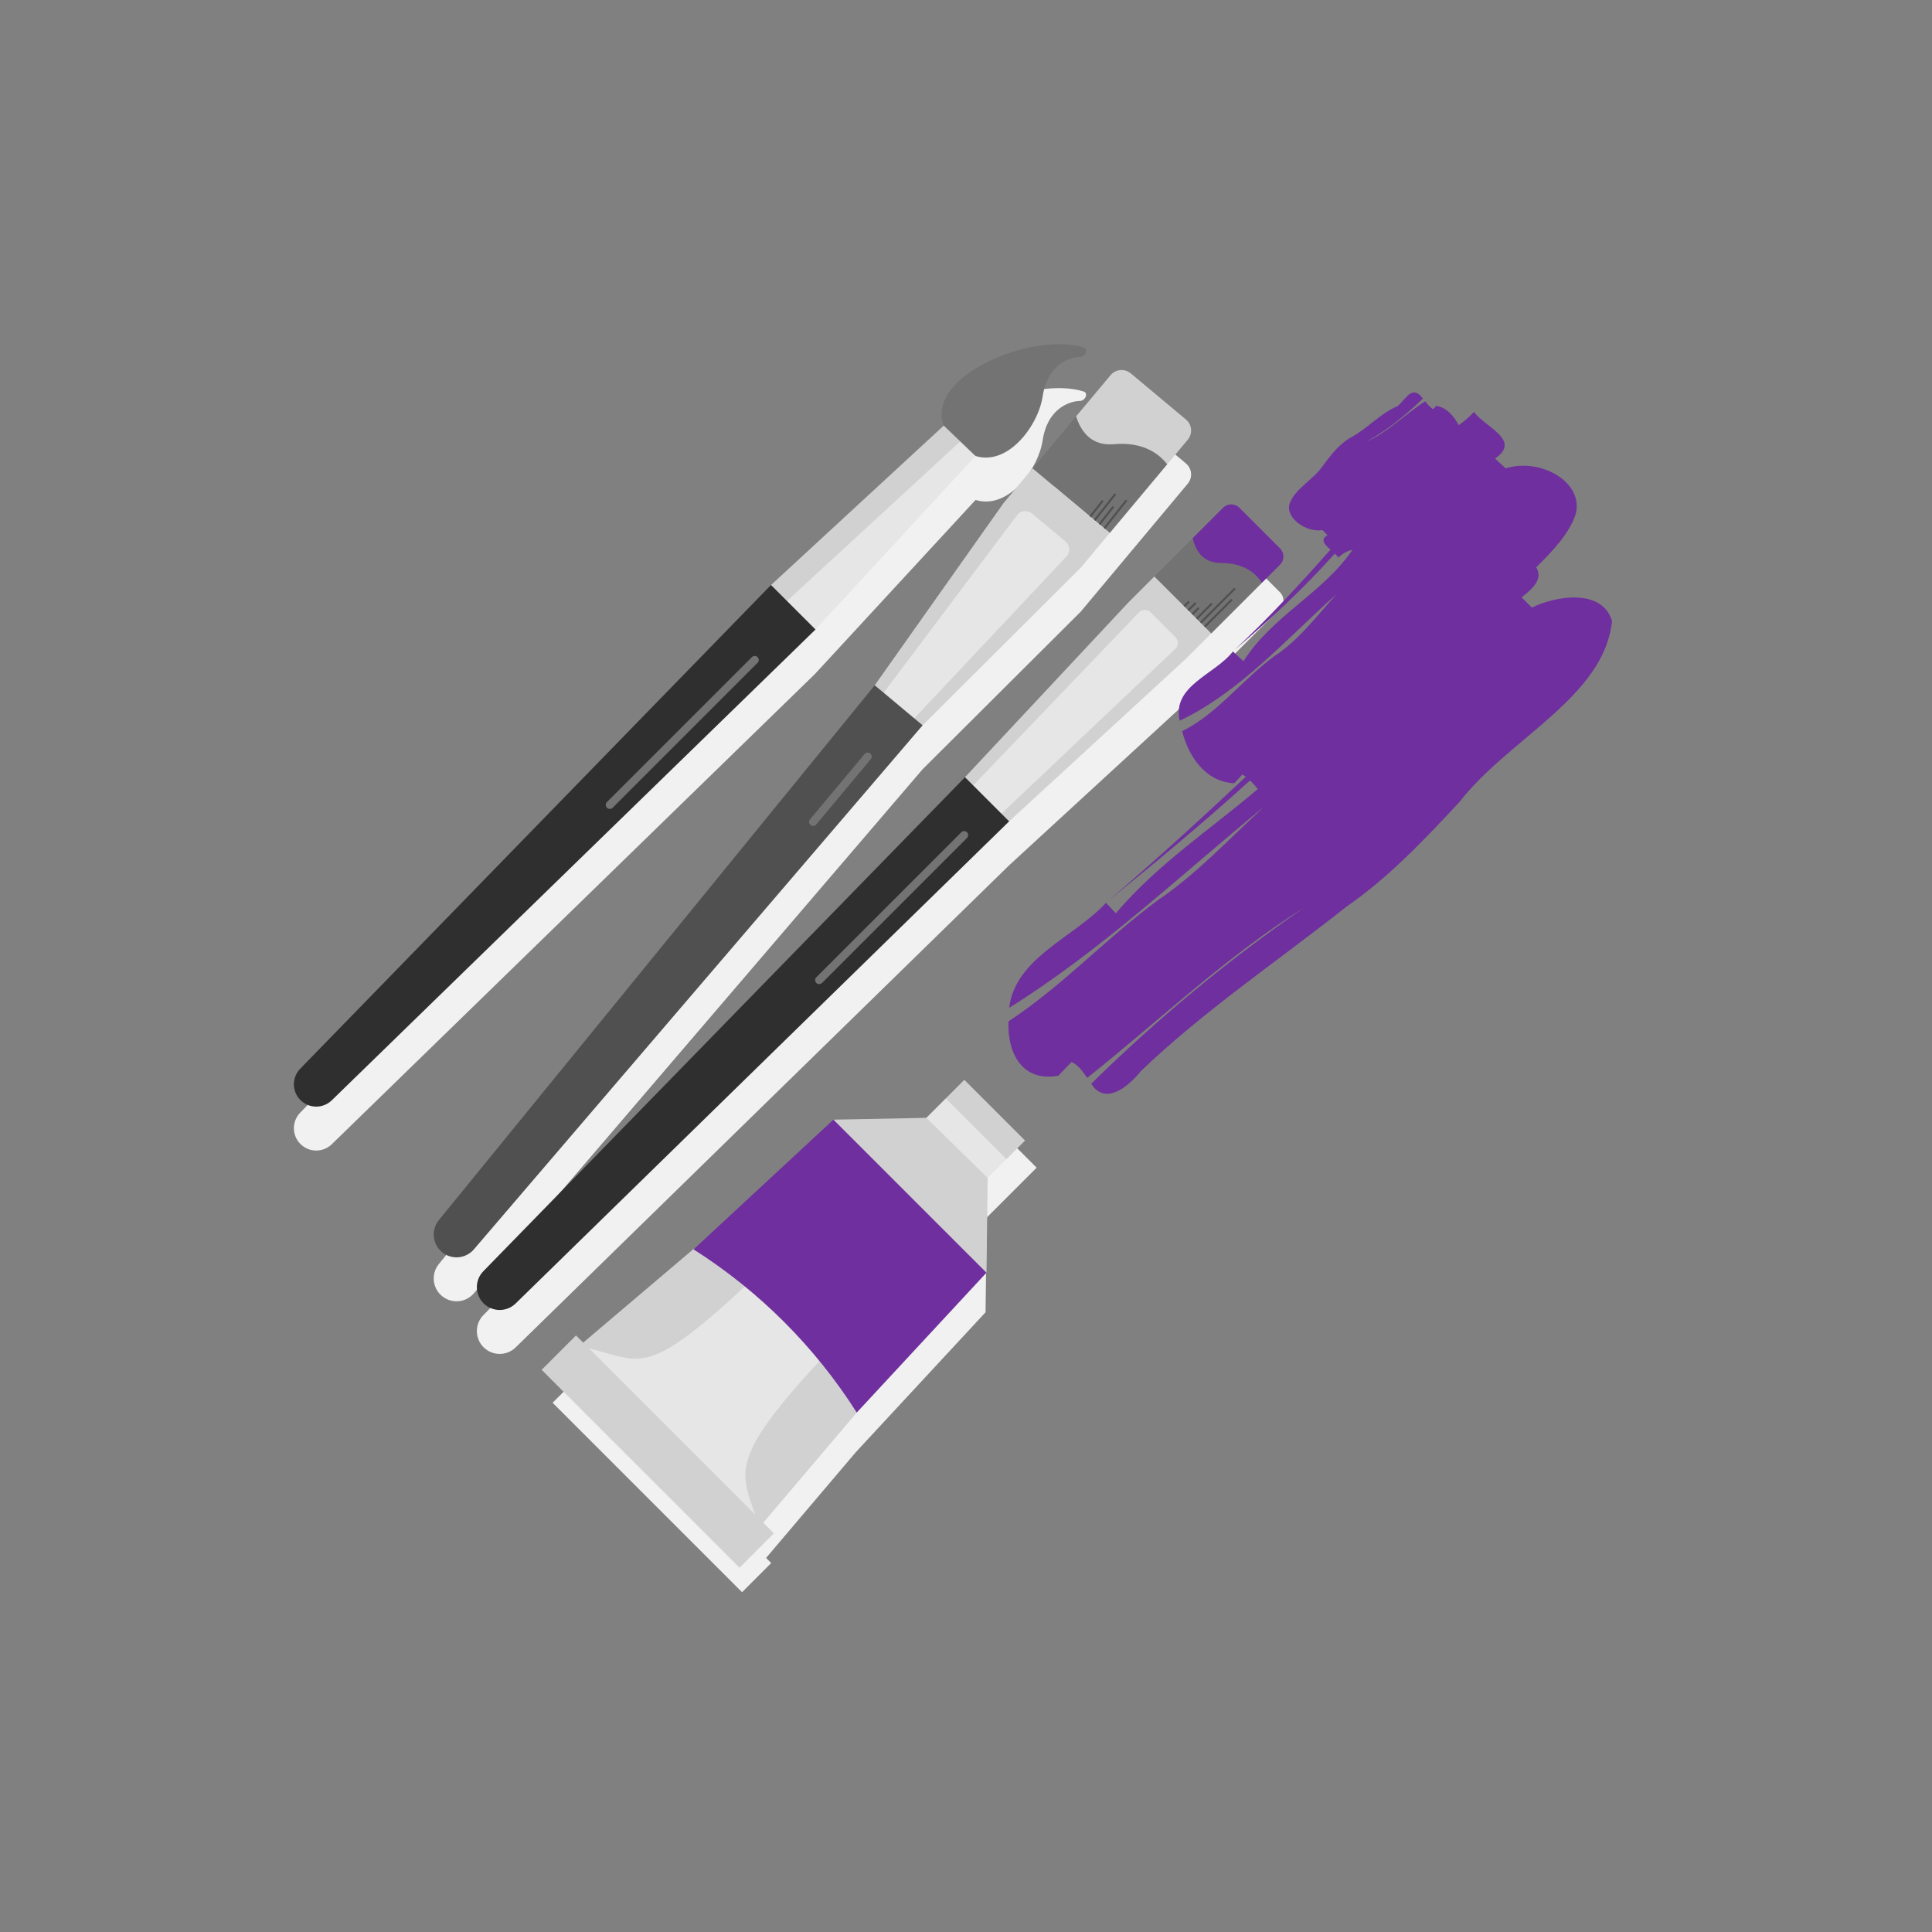 <svg width="624" height="624" xmlns="http://www.w3.org/2000/svg" xmlns:xlink="http://www.w3.org/1999/xlink" overflow="hidden"><rect width="100%" height="100%" fill="#808080" stroke="none"/><defs><clipPath id="clip0"><rect x="0" y="0" width="624" height="624"/></clipPath></defs><g clip-path="url(#clip0)"><path d="M315.204 357.524 314.932 357.796 303.017 369.711 298.898 373.83 268.893 374.418 251.248 390.78 223.889 416.149 223.81 416.102 189.479 445.229 187.898 443.648 187.898 443.649 187.897 443.648 178.483 453.061 239.673 514.251 249.086 504.836 247.434 503.184 276.406 469.036 276.419 469.02 276.419 469.02 301.952 441.483 318.314 423.839 318.314 423.839 318.707 393.245 330.698 381.254 334.816 377.135Z" fill="#F1F1F1"/><path d="M263.107 217.798 263.177 217.723 263.396 217.51 263.385 217.499 315.103 161.462C315.103 161.462 315.726 161.657 315.765 161.667 326.08 164.185 335.37 151.356 336.742 142.301 338.424 131.202 346.267 129.514 348.799 129.498 349.268 129.495 349.773 129.269 350.169 128.875 351.034 128.01 350.99 126.773 350.091 126.48 333.982 121.221 299.165 135.279 304.726 151.398 304.739 151.437 304.819 151.629 304.819 151.629L249.03 203.143 249.019 203.132 248.806 203.35 248.73 203.42 248.733 203.425 96.967 359.364C94.214 362.19 94.243 366.705 97.034 369.494L97.034 369.494C99.824 372.284 104.339 372.314 107.164 369.561L263.104 217.794 263.107 217.798Z" fill="#F1F1F1"/><path d="M413.433 191.312 400.302 178.183C398.85 176.73 396.495 176.73 395.044 178.183L364.559 208.657 311.676 265.218 156.109 424.775C153.295 427.664 153.325 432.279 156.177 435.131 159.03 437.982 163.645 438.014 166.534 435.198L325.933 279.473 382.955 227.05 382.949 227.044 413.434 196.57C414.885 195.118 414.885 192.765 413.433 191.312Z" fill="#F1F1F1"/><path d="M349.055 197.559 383.62 156.226C385.267 154.256 385.005 151.326 383.035 149.677L365.229 134.789C363.26 133.141 360.329 133.403 358.682 135.373L324.11 176.701 282.519 235.523 141.74 408.267C139.193 411.395 139.634 415.988 142.728 418.577 145.822 421.164 150.421 420.785 153.048 417.724L297.985 248.455 349.055 197.559Z" fill="#F1F1F1"/><path d="M276.716 456.232 276.671 433.631 246.565 403.972 224.105 403.313 188.354 433.646 186.036 431.328 174.937 442.426 238.857 506.347 249.955 495.247 246.524 491.816Z" fill="#D1D1D1"/><path d="M242.187 414.014C208.599 445.356 207.438 439.728 190.249 435.51 190.228 435.505 190.221 435.514 190.238 435.529L243.881 489.173C243.9 489.192 243.908 489.187 243.899 489.161 239.105 475.245 235.643 470.697 266.014 438.149 266.014 438.149 262.936 427.216 257.715 422.258 252.495 417.299 242.187 414.014 242.187 414.014Z" fill="#E6E6E6"/><path d="M305.477 354.76 293.396 366.839 313.007 386.45 325.088 374.369C325.088 374.369 325.434 367.62 318.744 360.93 312.055 354.24 305.477 354.76 305.477 354.76Z" fill="#E6E6E6"/><path d="M299.195 361.041 319.002 380.455 318.61 411.04C318.61 411.046 318.613 411.048 318.608 411.05 318.399 411.096 303.087 414.33 285.369 396.612 267.654 378.898 269.168 361.871 269.19 361.631 269.19 361.626 269.194 361.629 269.199 361.629L299.195 361.041Z" fill="#D1D1D1"/><path d="M305.468 354.759 311.459 348.768 331.07 368.379 325.079 374.37Z" fill="#D1D1D1"/><path d="M269.197 361.637C269.192 361.633 269.186 361.633 269.181 361.637L224.008 403.525C245.238 417.006 263.235 435.002 276.716 456.232L318.603 411.06C318.608 411.055 318.608 411.049 318.603 411.044L269.197 361.637Z" fill="#6F2F9F"/><path d="M402.893 174.869C398.88 171.302 390.333 172.193 385.241 173.794 385.239 173.796 385.237 173.796 385.236 173.798L372.841 186.193C372.841 186.193 371.225 195.536 376.875 201.185 382.525 206.835 391.23 204.582 391.23 204.582L407.581 188.232C407.582 188.23 407.584 188.228 407.584 188.226 408.169 184.604 406.466 178.047 402.893 174.869Z" fill="#737373"/><path d="M413.433 177.12 400.302 163.99C398.85 162.539 396.495 162.539 395.044 163.99L385.282 173.751C385.254 173.779 385.243 173.82 385.25 173.857 386.205 178.073 388.654 181.828 394.36 181.828 401.862 181.828 405.681 185.288 407.575 188.218 407.578 188.224 407.586 188.224 407.592 188.219L413.432 182.379C414.885 180.926 414.885 178.571 413.433 177.12Z" fill="#6F2F9F"/><path d="M382.948 212.853 391.225 204.576 372.836 186.187 364.559 194.464 311.676 251.025C311.676 251.025 308.598 258.682 313.615 263.699 318.633 268.716 325.931 265.279 325.931 265.279L382.948 212.853Z" fill="#D1D1D1"/><path d="M379.639 209.544C380.682 208.501 380.682 206.811 379.639 205.769L371.645 197.775C370.603 196.733 368.912 196.733 367.871 197.775L314.326 253.674C314.326 253.674 311.758 258.869 315.178 262.288 318.597 265.708 323.449 262.798 323.449 262.798L379.639 209.544Z" fill="#E6E6E6"/><path d="M311.676 251.026 325.932 265.282 166.533 421.007C163.643 423.821 159.028 423.791 156.176 420.94 153.324 418.088 153.294 413.473 156.108 410.584L311.676 251.026Z" fill="#2F2F2F"/><path d="M264.581 317.852C264.248 317.852 263.915 317.726 263.661 317.472 263.152 316.963 263.152 316.14 263.661 315.632L310.484 268.809C310.992 268.301 311.815 268.301 312.323 268.809 312.831 269.317 312.831 270.14 312.323 270.648L265.5 317.472C265.247 317.727 264.914 317.852 264.581 317.852Z" fill="#737373"/><path d="M388.881 202.193 397.66 193.414 398.12 193.874 389.341 202.653Z" fill="#505050"/><path d="M387.58 200.892 398.636 189.837 399.095 190.296 388.04 201.352Z" fill="#505050"/><path d="M386.28 199.592 391.157 194.715 391.617 195.174 386.739 200.052Z" fill="#505050"/><path d="M384.87 198.181 386.982 196.069 387.442 196.529 385.329 198.641Z" fill="#505050"/><path d="M383.569 196.881 385.968 194.482 386.427 194.942 384.029 197.34Z" fill="#505050"/><path d="M382.268 195.58 383.807 194.041 384.266 194.501 382.728 196.04Z" fill="#505050"/><path d="M368.326 134.505C362.447 130.41 352.646 132.868 347.565 134.476 347.563 134.477 347.561 134.478 347.559 134.479L333.504 151.289 358.441 172.143 376.982 149.971C376.984 149.969 376.984 149.966 376.984 149.963 376.949 145.43 376.649 140.303 368.326 134.505Z" fill="#737373"/><path d="M383.035 135.487 365.229 120.598C363.26 118.951 360.329 119.213 358.682 121.182L347.602 134.431C347.577 134.461 347.569 134.503 347.58 134.539 349.235 139.688 352.702 144.1 359.813 143.466 369.155 142.633 374.295 146.519 376.977 149.958 376.982 149.963 376.99 149.963 376.994 149.958L383.618 142.035C385.266 140.065 385.004 137.134 383.035 135.487Z" fill="#D1D1D1"/><path d="M358.434 172.137 333.497 151.284 324.111 162.508 282.521 221.33C282.521 221.33 279.682 230.361 285.145 234.71 290.609 239.058 297.985 234.263 297.985 234.263L349.053 183.367 358.434 172.137Z" fill="#D1D1D1"/><path d="M344.56 179.609 344.56 179.609C345.741 178.196 345.554 176.091 344.141 174.909L333.301 165.844C331.887 164.663 329.783 164.85 328.6 166.263L285.394 223.733C285.394 223.733 284.253 229.47 287.487 232.146 290.721 234.822 295.291 232.01 295.291 232.01L344.56 179.609Z" fill="#E6E6E6"/><path d="M282.521 221.33 297.986 234.263 153.049 403.531C150.421 406.591 145.822 406.971 142.728 404.384 139.634 401.796 139.195 397.202 141.74 394.074L282.521 221.33Z" fill="#505050"/><path d="M262.629 266.765C262.335 266.765 262.04 266.665 261.797 266.462 261.245 266.002 261.171 265.182 261.632 264.629L279.246 243.531C279.708 242.981 280.528 242.908 281.078 243.367 281.63 243.827 281.703 244.647 281.243 245.2L263.628 266.298C263.371 266.605 263.001 266.765 262.629 266.765Z" fill="#737373"/><path d="M356.418 170.449 363.589 161.36 364.1 161.762 356.928 170.852Z" fill="#505050"/><path d="M354.85 169.139 359.329 163.462 359.84 163.864 355.361 169.541Z" fill="#505050"/><path d="M353.284 167.829 360.002 159.314 360.512 159.717 353.795 168.231Z" fill="#505050"/><path d="M351.848 166.676 355.925 161.509 356.435 161.912 352.359 167.079Z" fill="#505050"/><path d="M520.65 200.521C517.413 190.071 502.783 192.349 494.76 196.23 493.931 195.406 492.271 193.752 491.443 192.926 494.702 190.402 498.567 187.107 496.17 183.226 501.466 177.983 506.387 172.826 508.71 166.711 512.283 155.951 497.621 147.666 486.314 151.275 485.455 150.481 483.735 148.891 482.877 148.097 491.607 142.105 479.508 137.948 476.085 133.029 474.609 134.625 472.967 136.068 471.121 137.322 469.745 134.614 467.306 131.631 463.928 131.072 463.558 131.442 462.819 132.181 462.819 132.181 461.856 131.51 461.058 130.545 460.301 129.613 453.756 133.756 448.5 139.448 441.331 142.65 448.193 138.883 453.968 134.101 459.585 128.743 456.135 124.161 454.379 128.54 451.431 131.154 445.706 133.567 441.68 138.421 436.369 141.25 432.582 143.38 430.035 146.754 427.489 150.13 424.247 155.026 418.151 157.812 416.478 162.796 415.172 167.412 422.077 172.096 427.107 171.205 427.521 171.619 428.349 172.448 428.762 172.86 426.272 174.262 427.848 175.891 429.702 177.536 419.822 188.681 409.818 199.57 398.77 209.871 410.483 199.891 421.113 189.963 431.114 178.8 431.579 179.234 431.996 179.665 432.292 180.09 433.472 178.911 434.925 178.002 436.842 177.558 427.152 191.712 410.998 198.815 401.614 213.56 400.762 212.772 399.069 211.205 398.201 210.404 392.56 217.829 378.41 221.404 381.025 232.796 400.94 223.198 415.616 206.123 431.735 191.87 425.604 198.502 419.454 206.874 411.601 211.918 400.51 220.161 393.386 230.326 381.814 236.167 383.842 244.03 389.072 252.487 398.637 252.985 399.513 252.037 401.264 250.144 401.264 250.144 401.647 250.368 402.012 250.624 402.369 250.894 388.014 264.371 373.458 277.643 358.164 290.761 374.119 277.831 389.123 265.331 403.736 252.064 404.632 252.921 405.458 253.872 406.257 254.823 390.941 267.919 374.027 278.916 360.397 294.966 359.601 294.121 358.019 292.441 357.209 291.583 347.455 302.403 327.792 309.33 325.956 325.494 355.664 307.005 381.47 282.48 408.294 260.522 397.647 270.349 386.276 282.469 374.049 290.677 356.802 303.429 343.381 318.239 325.729 329.88 325.289 339.152 329.489 349.635 341.828 347.437 342.657 346.57 345.457 343.619 346.112 343.008 348.332 344.055 349.773 346.139 351.135 348.156 374.222 329.738 396.38 308.614 421.414 293.019 396.666 310.022 373.792 329.055 352.436 350.025 356.98 357.188 364.396 351.004 368.467 345.968 388.762 326.472 412.707 310.405 434.834 292.869 448.569 283.369 459.974 271.266 471.364 259.051 487.172 238.569 518.2 225.12 520.65 200.521Z" fill="#6F2F9F"/><path d="M336.741 128.107C338.423 117.008 346.265 115.32 348.798 115.304 349.266 115.302 349.772 115.075 350.167 114.681 351.032 113.816 350.988 112.579 350.089 112.286 332.004 106.382 290.326 124.827 308.699 143.201 321.48 155.982 335.059 139.207 336.741 128.107Z" fill="#737373"/><path d="M260.726 195.238 310.122 147.514 310.136 142.567 304.811 137.465 248.727 189.228 250.914 197.356Z" fill="#D1D1D1"/><path d="M263.1 203.605 247.179 200.562 310.135 142.566 315.056 147.277 263.11 203.601Z" fill="#E6E6E6"/><path d="M249.016 188.939 263.395 203.318 107.164 355.37C104.337 358.123 99.824 358.094 97.034 355.303L97.034 355.303C94.244 352.513 94.214 347.998 96.967 345.172L249.016 188.939Z" fill="#2F2F2F"/><path d="M196.947 261.273C196.615 261.273 196.282 261.147 196.028 260.893 195.519 260.385 195.519 259.562 196.028 259.054L242.851 212.231C243.359 211.724 244.182 211.724 244.69 212.231 245.198 212.74 245.198 213.563 244.69 214.071L197.867 260.893C197.613 261.147 197.28 261.273 196.947 261.273Z" fill="#737373"/></g></svg>